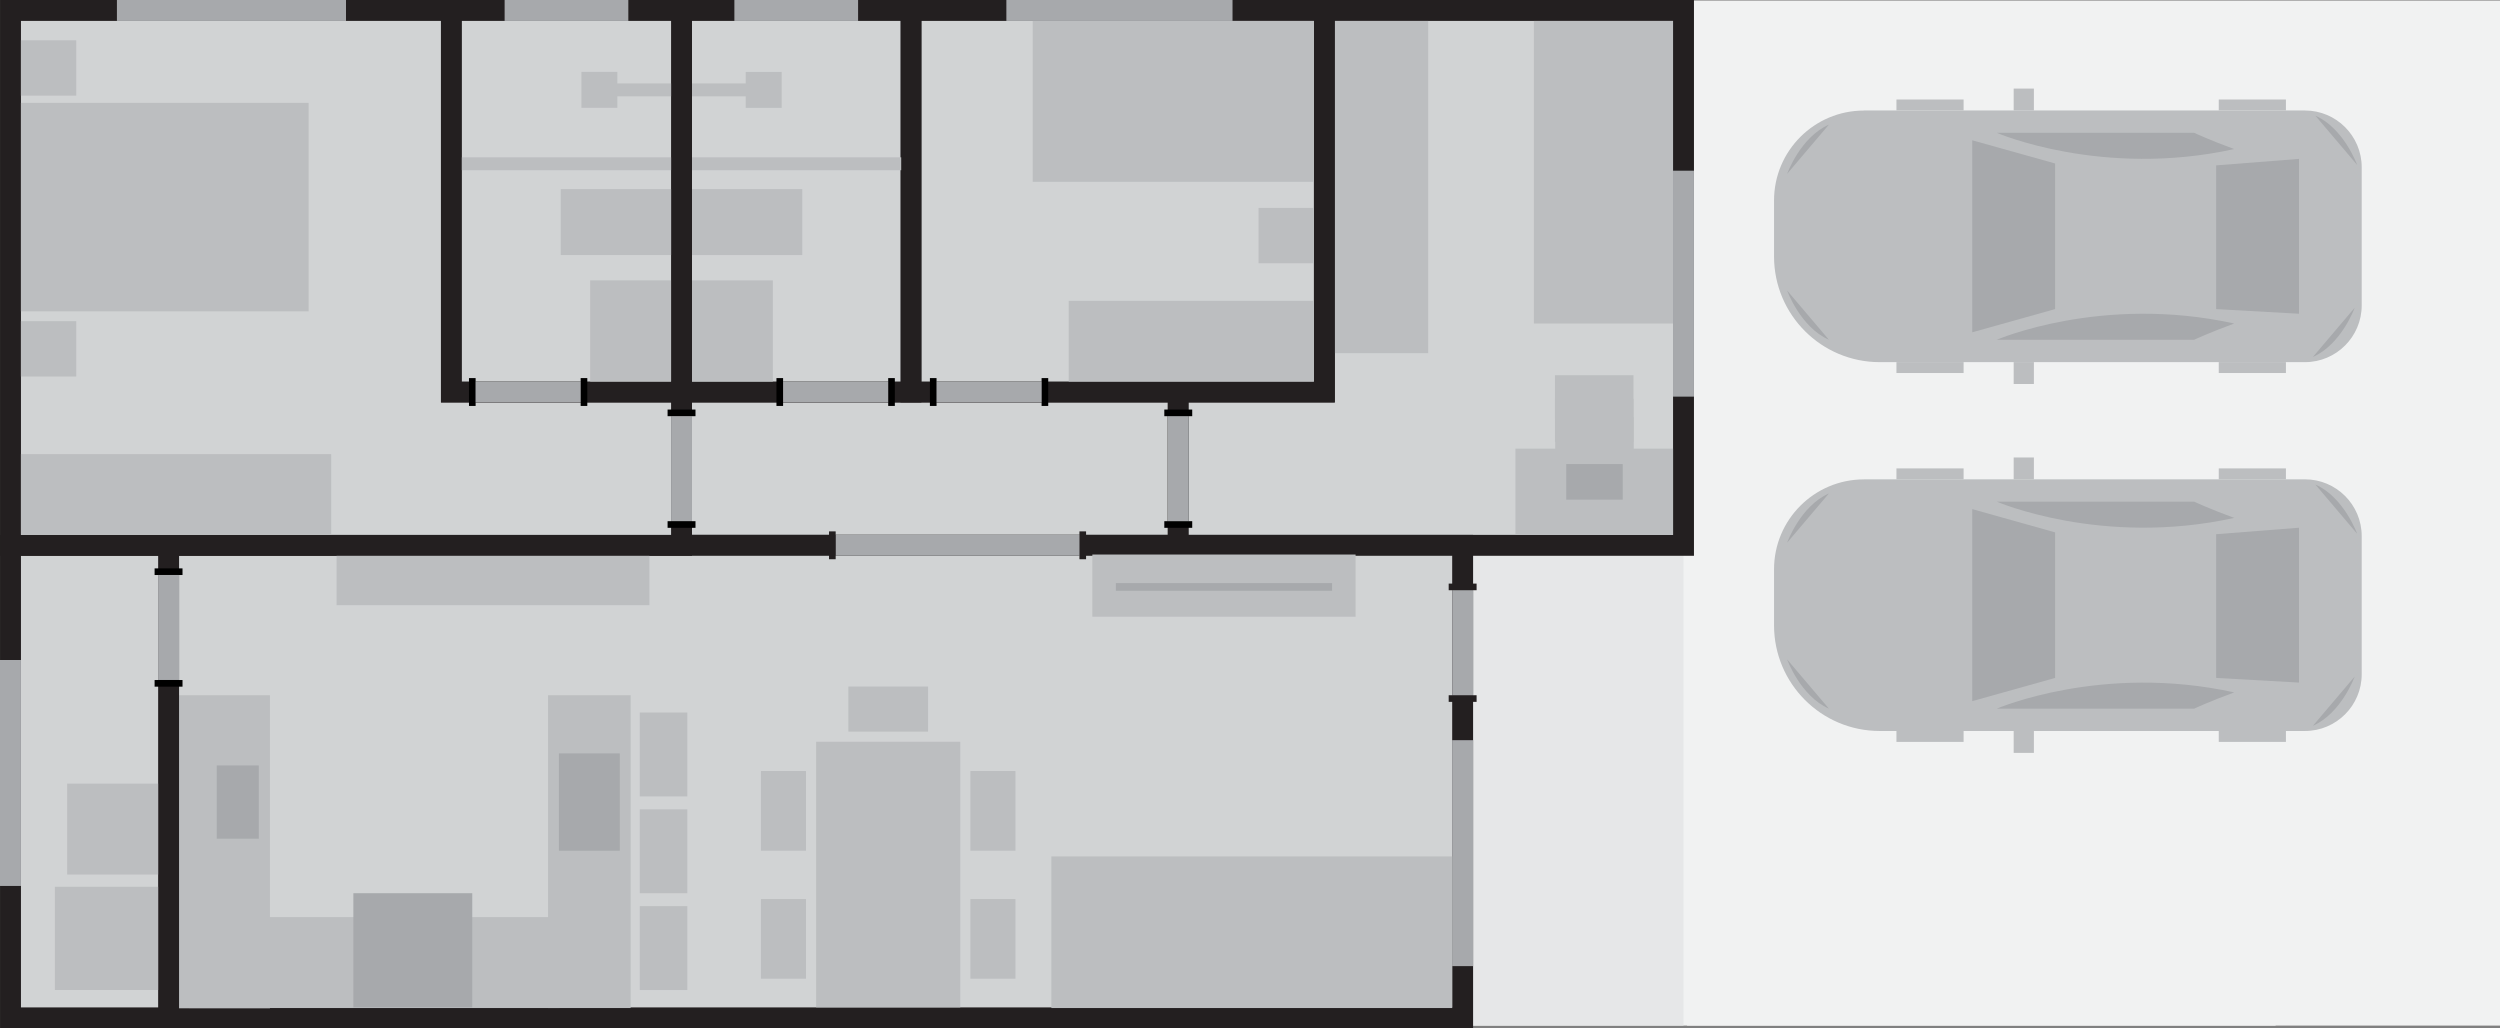 <?xml version="1.0" encoding="UTF-8"?>
<svg id="Layer_2" xmlns="http://www.w3.org/2000/svg" viewBox="0 0 478.33 196.74">
  <rect x="0" y="0" width="478.33" height="196.74" fill="#808080" stroke="none"/>
  <defs>
    <style>
      .cls-1 {
        fill: #f1f2f2;
      }

      .cls-2 {
        fill: #bcbec0;
      }

      .cls-3 {
        fill: #231f20;
      }

      .cls-4 {
        fill: #d1d3d4;
        stroke: #231f20;
        stroke-miterlimit: 10;
        stroke-width: 4px;
      }

      .cls-5 {
        fill: #a7a9ac;
      }

      .cls-6 {
        fill: #e6e7e8;
      }
    </style>
  </defs>
  <g id="Layer_1-2" data-name="Layer_1">
    <g>
      <g>
        <rect class="cls-1" x="322.78" y=".11" width="155.55" height="196.12"/>
        <rect class="cls-1" x="279.85" y="104.34" width="155.55" height="91.89"/>
        <g>
          <path class="cls-2" d="M356.64,21.14h84.37c5.99,0,10.86,4.87,10.86,10.86v26.43c0,5.99-4.87,10.86-10.86,10.86h-81.36c-11.16,0-20.22-9.06-20.22-20.22v-10.71c0-9.5,7.71-17.21,17.21-17.21Z"/>
          <polygon class="cls-5" points="393.21 59.14 377.35 63.58 377.35 26.84 393.21 31.28 393.21 59.14"/>
          <polygon class="cls-5" points="439.87 60.03 424.02 59.14 424.02 31.64 439.87 30.4 439.87 60.03"/>
          <path class="cls-5" d="M382.04,25.41s20.11,8.7,45.44,3.11c-4.67-1.7-7.67-3.11-7.67-3.11h-37.78Z"/>
          <path class="cls-5" d="M382.04,65.01s20.11-8.7,45.44-3.11c-4.67,1.7-7.67,3.11-7.67,3.11h-37.78Z"/>
          <rect class="cls-2" x="385.28" y="69.28" width="3.87" height="4.19"/>
          <rect class="cls-2" x="362.85" y="69.28" width="12.85" height="2.09"/>
          <rect class="cls-2" x="362.85" y="19.04" width="12.85" height="2.09"/>
          <rect class="cls-2" x="424.52" y="69.28" width="12.85" height="2.09"/>
          <rect class="cls-2" x="424.52" y="19.04" width="12.85" height="2.09"/>
          <rect class="cls-2" x="385.28" y="16.95" width="3.87" height="4.19"/>
          <path class="cls-5" d="M341.93,55.58s2.52,7.01,8,9.43l-8-9.43Z"/>
          <path class="cls-5" d="M349.93,23.84l-8,9.43s2.52-7.01,8-9.43"/>
          <path class="cls-5" d="M451,31.56s-2.52-7.01-8-9.43l8,9.43Z"/>
          <path class="cls-5" d="M442.53,68.3l8-9.43s-2.52,7.01-8,9.43"/>
        </g>
        <g>
          <path class="cls-2" d="M356.64,91.71h84.37c5.99,0,10.86,4.87,10.86,10.86v26.43c0,5.99-4.87,10.86-10.86,10.86h-81.36c-11.16,0-20.22-9.06-20.22-20.22v-10.71c0-9.5,7.71-17.21,17.21-17.21Z"/>
          <polygon class="cls-5" points="393.21 129.71 377.35 134.15 377.35 97.41 393.21 101.86 393.21 129.71"/>
          <polygon class="cls-5" points="439.87 130.6 424.02 129.71 424.02 102.21 439.87 100.97 439.87 130.6"/>
          <path class="cls-5" d="M382.04,95.98s20.11,8.7,45.44,3.11c-4.67-1.7-7.67-3.11-7.67-3.11h-37.78Z"/>
          <path class="cls-5" d="M382.04,135.59s20.11-8.7,45.44-3.11c-4.67,1.7-7.67,3.11-7.67,3.11h-37.78Z"/>
          <rect class="cls-2" x="385.28" y="139.86" width="3.87" height="4.19"/>
          <rect class="cls-2" x="362.85" y="139.86" width="12.85" height="2.09"/>
          <rect class="cls-2" x="362.85" y="89.62" width="12.85" height="2.09"/>
          <rect class="cls-2" x="424.52" y="139.86" width="12.85" height="2.09"/>
          <rect class="cls-2" x="424.52" y="89.62" width="12.85" height="2.09"/>
          <rect class="cls-2" x="385.28" y="87.53" width="3.87" height="4.19"/>
          <path class="cls-5" d="M341.93,126.16s2.52,7.01,8,9.43l-8-9.43Z"/>
          <path class="cls-5" d="M349.93,94.41l-8,9.43s2.52-7.01,8-9.43"/>
          <path class="cls-5" d="M451,102.13s-2.52-7.01-8-9.43l8,9.43Z"/>
          <path class="cls-5" d="M442.53,138.87l8-9.43s-2.52,7.01-8,9.43"/>
        </g>
        <rect class="cls-6" x="279.85" y="104.34" width="42.26" height="91.89"/>
      </g>
      <rect class="cls-4" x="130.4" y="75" width="95.04" height="29.33"/>
      <g>
        <polygon class="cls-4" points="253.39 2 253.39 75 225.44 75 225.44 104.34 253.39 104.34 322.11 104.34 322.11 2 253.39 2"/>
        <rect class="cls-5" x="300.49" y="52.28" width="43.23" height="4.01" transform="translate(376.39 -267.83) rotate(90)"/>
        <rect class="cls-2" x="293.48" y="4" width="26.62" height="57.89" transform="translate(613.58 65.9) rotate(180)"/>
        <rect class="cls-2" x="255.39" y="4" width="17.88" height="63.56" transform="translate(528.65 71.57) rotate(180)"/>
        <rect class="cls-2" x="289.94" y="85.84" width="30.16" height="16.5" transform="translate(610.05 188.18) rotate(180)"/>
        <rect class="cls-2" x="297.51" y="71.79" width="15.03" height="8.22" transform="translate(610.05 151.8) rotate(180)"/>
        <rect class="cls-2" x="297.51" y="76.3" width="15.03" height="8.22" transform="translate(610.05 160.83) rotate(180)"/>
        <rect class="cls-2" x="297.56" y="79.86" width="15.03" height="8.22" transform="translate(610.15 167.94) rotate(180)"/>
        <rect class="cls-5" x="299.67" y="88.79" width="10.81" height="6.81" transform="translate(610.15 184.39) rotate(180)"/>
      </g>
      <g>
        <rect class="cls-4" x="32.25" y="104.34" width="247.6" height="90.41"/>
        <rect class="cls-5" x="258.24" y="161.23" width="43.23" height="4.01" transform="translate(443.08 -116.62) rotate(90)"/>
        <g>
          <rect class="cls-3" x="279.22" y="130.99" width="1.27" height="5.34" transform="translate(413.51 -146.2) rotate(90)"/>
          <rect class="cls-3" x="279.22" y="109.63" width="1.27" height="5.34" transform="translate(392.15 -167.56) rotate(90)"/>
          <rect class="cls-5" x="269.81" y="120.98" width="20.09" height="4" transform="translate(156.88 402.83) rotate(-90)"/>
        </g>
        <rect class="cls-2" x="156.15" y="141.92" width="27.58" height="50.82"/>
        <rect class="cls-2" x="185.67" y="147.52" width="8.62" height="15.25"/>
        <rect class="cls-2" x="185.67" y="172.01" width="8.62" height="15.25"/>
        <rect class="cls-2" x="145.59" y="147.52" width="8.62" height="15.25"/>
        <rect class="cls-2" x="145.59" y="172.01" width="8.62" height="15.25"/>
        <rect class="cls-2" x="165.63" y="128.05" width="8.62" height="15.25" transform="translate(34.27 305.61) rotate(-90)"/>
        <rect class="cls-2" x="62.93" y="148.7" width="17.4" height="70.94" transform="translate(255.8 112.54) rotate(90)"/>
        <rect class="cls-2" x="82.84" y="155.05" width="59.85" height="15.8" transform="translate(275.71 50.18) rotate(90)"/>
        <rect class="cls-2" x="224.99" y="140.02" width="29.01" height="76.69" transform="translate(417.87 -61.13) rotate(90)"/>
        <rect class="cls-2" x="118.93" y="139.8" width="16.05" height="9.1" transform="translate(271.31 17.4) rotate(90)"/>
        <rect class="cls-2" x="118.93" y="158.32" width="16.05" height="9.1" transform="translate(289.83 35.92) rotate(90)"/>
        <rect class="cls-2" x="118.93" y="176.84" width="16.05" height="9.1" transform="translate(308.35 54.44) rotate(90)"/>
        <rect class="cls-2" x="34.25" y="133.02" width="17.4" height="59.9"/>
        <rect class="cls-2" x="228.24" y="86.88" width="11.9" height="50.37" transform="translate(122.12 346.24) rotate(-90)"/>
        <rect class="cls-5" x="233.44" y="91.61" width="1.48" height="41.37" transform="translate(121.89 346.48) rotate(-90)"/>
        <rect class="cls-5" x="103.45" y="147.64" width="18.62" height="11.65" transform="translate(266.23 40.7) rotate(90)"/>
        <rect class="cls-5" x="38.48" y="149.44" width="14.02" height="8.05" transform="translate(198.96 107.97) rotate(90)"/>
        <rect class="cls-5" x="68.06" y="170.44" width="21.84" height="22.75" transform="translate(260.8 102.84) rotate(90)"/>
        <rect class="cls-2" x="64.41" y="106.11" width="59.85" height="9.67" transform="translate(188.66 221.9) rotate(180)"/>
        <g>
          <rect class="cls-3" x="158.62" y="101.67" width="1.27" height="5.33" transform="translate(318.51 208.67) rotate(-180)"/>
          <rect class="cls-3" x="206.54" y="101.67" width="1.27" height="5.33" transform="translate(414.34 208.67) rotate(-180)"/>
          <rect class="cls-5" x="159.91" y="102.34" width="46.63" height="3.99"/>
        </g>
      </g>
      <g>
        <rect class="cls-4" x="2.01" y="104.34" width="30.25" height="90.41"/>
        <rect class="cls-5" x="-19.61" y="145.89" width="43.23" height="4.01" transform="translate(149.9 145.89) rotate(90)"/>
        <g>
          <rect x="31.62" y="128.07" width="1.27" height="5.34" transform="translate(162.99 98.49) rotate(90)"/>
          <rect x="31.62" y="106.71" width="1.27" height="5.34" transform="translate(141.63 77.13) rotate(90)"/>
          <rect class="cls-5" x="22.21" y="118.06" width="20.09" height="4" transform="translate(-87.81 152.31) rotate(-90)"/>
        </g>
        <rect class="cls-2" x="12.85" y="149.93" width="17.4" height="17.4"/>
        <rect class="cls-2" x="10.5" y="169.67" width="19.75" height="19.75"/>
      </g>
      <g>
        <polygon class="cls-4" points="86.37 75 86.37 2 2.01 2 2.01 104.34 86.37 104.34 130.4 104.34 130.4 75 86.37 75"/>
        <rect class="cls-5" x="22.37" width="43.83" height="4.01"/>
        <g>
          <rect x="129.77" y="97.68" width="1.27" height="5.34" transform="translate(230.75 -30.05) rotate(90)"/>
          <rect x="129.77" y="76.32" width="1.27" height="5.34" transform="translate(209.39 -51.41) rotate(90)"/>
          <rect class="cls-5" x="120.36" y="87.67" width="20.09" height="4" transform="translate(40.73 220.07) rotate(-90)"/>
        </g>
        <rect class="cls-2" x="11.58" y="12.1" width="39.89" height="55.05" transform="translate(71.15 8.1) rotate(90)"/>
        <rect class="cls-2" x="4" y="7.72" width="10.59" height="10.59" transform="translate(22.31 3.71) rotate(90)"/>
        <rect class="cls-2" x="4" y="61.45" width="10.59" height="10.59" transform="translate(76.04 57.45) rotate(90)"/>
        <rect class="cls-2" x="25.96" y="64.93" width="15.44" height="59.37" transform="translate(128.3 60.93) rotate(90)"/>
      </g>
      <g>
        <rect class="cls-4" x="174.29" y="2" width="79.1" height="73"/>
        <rect class="cls-5" x="192.55" width="43.27" height="4.01"/>
        <g>
          <rect x="177.92" y="72.34" width="1.27" height="5.33" transform="translate(357.11 150.01) rotate(-180)"/>
          <rect x="199.3" y="72.34" width="1.27" height="5.33" transform="translate(399.86 150.01) rotate(-180)"/>
          <rect class="cls-5" x="179.19" y="73.01" width="20.11" height="3.99"/>
        </g>
        <rect class="cls-2" x="209.1" y="-7.5" width="30.78" height="53.8" transform="translate(243.89 -205.09) rotate(90)"/>
        <rect class="cls-2" x="240.79" y="39.78" width="10.59" height="10.59" transform="translate(291.17 -201.01) rotate(90)"/>
        <rect class="cls-2" x="220.21" y="41.83" width="15.44" height="46.91" transform="translate(293.22 -162.65) rotate(90)"/>
      </g>
      <g>
        <rect class="cls-4" x="130.4" y="2" width="43.89" height="73"/>
        <rect class="cls-5" x="140.51" width="23.67" height="4.01"/>
        <g>
          <rect x="148.57" y="72.34" width="1.27" height="5.33" transform="translate(298.4 150.01) rotate(-180)"/>
          <rect x="169.94" y="72.34" width="1.27" height="5.33" transform="translate(341.15 150.01) rotate(-180)"/>
          <rect class="cls-5" x="149.83" y="73.01" width="20.11" height="3.99"/>
        </g>
        <rect class="cls-2" x="132.4" y="53.64" width="15.47" height="19.36" transform="translate(280.27 126.65) rotate(-180)"/>
        <rect class="cls-2" x="132.4" y="30.11" width="40.03" height="2.47" transform="translate(304.83 62.68) rotate(-180)"/>
        <rect class="cls-2" x="132.4" y="15.96" width="11.18" height="2.47"/>
        <rect class="cls-2" x="132.4" y="36.18" width="21.11" height="12.62" transform="translate(285.9 84.98) rotate(-180)"/>
        <rect class="cls-2" x="142.68" y="13.76" width="6.88" height="6.88"/>
      </g>
      <g>
        <rect x="224.81" y="97.68" width="1.27" height="5.34" transform="translate(325.79 -125.09) rotate(90)"/>
        <rect x="224.81" y="76.32" width="1.27" height="5.34" transform="translate(304.43 -146.45) rotate(90)"/>
        <rect class="cls-5" x="215.39" y="87.67" width="20.09" height="4" transform="translate(135.77 315.11) rotate(-90)"/>
      </g>
      <g>
        <rect class="cls-4" x="86.37" y="2" width="44.03" height="73"/>
        <rect class="cls-5" x="96.55" width="23.67" height="4.01"/>
        <g>
          <rect x="89.72" y="72.34" width="1.27" height="5.33" transform="translate(180.72 150.01) rotate(-180)"/>
          <rect x="111.1" y="72.34" width="1.27" height="5.33" transform="translate(223.47 150.01) rotate(-180)"/>
          <rect class="cls-5" x="90.99" y="73.01" width="20.11" height="3.99"/>
        </g>
        <rect class="cls-2" x="112.92" y="53.64" width="15.47" height="19.36"/>
        <rect class="cls-2" x="88.37" y="30.1" width="40.03" height="2.47"/>
        <rect class="cls-2" x="117.22" y="15.96" width="11.18" height="2.47" transform="translate(245.62 34.39) rotate(180)"/>
        <rect class="cls-2" x="107.29" y="36.18" width="21.11" height="12.62"/>
        <rect class="cls-2" x="111.25" y="13.76" width="6.88" height="6.88" transform="translate(229.37 34.39) rotate(180)"/>
      </g>
    </g>
  </g>
</svg>